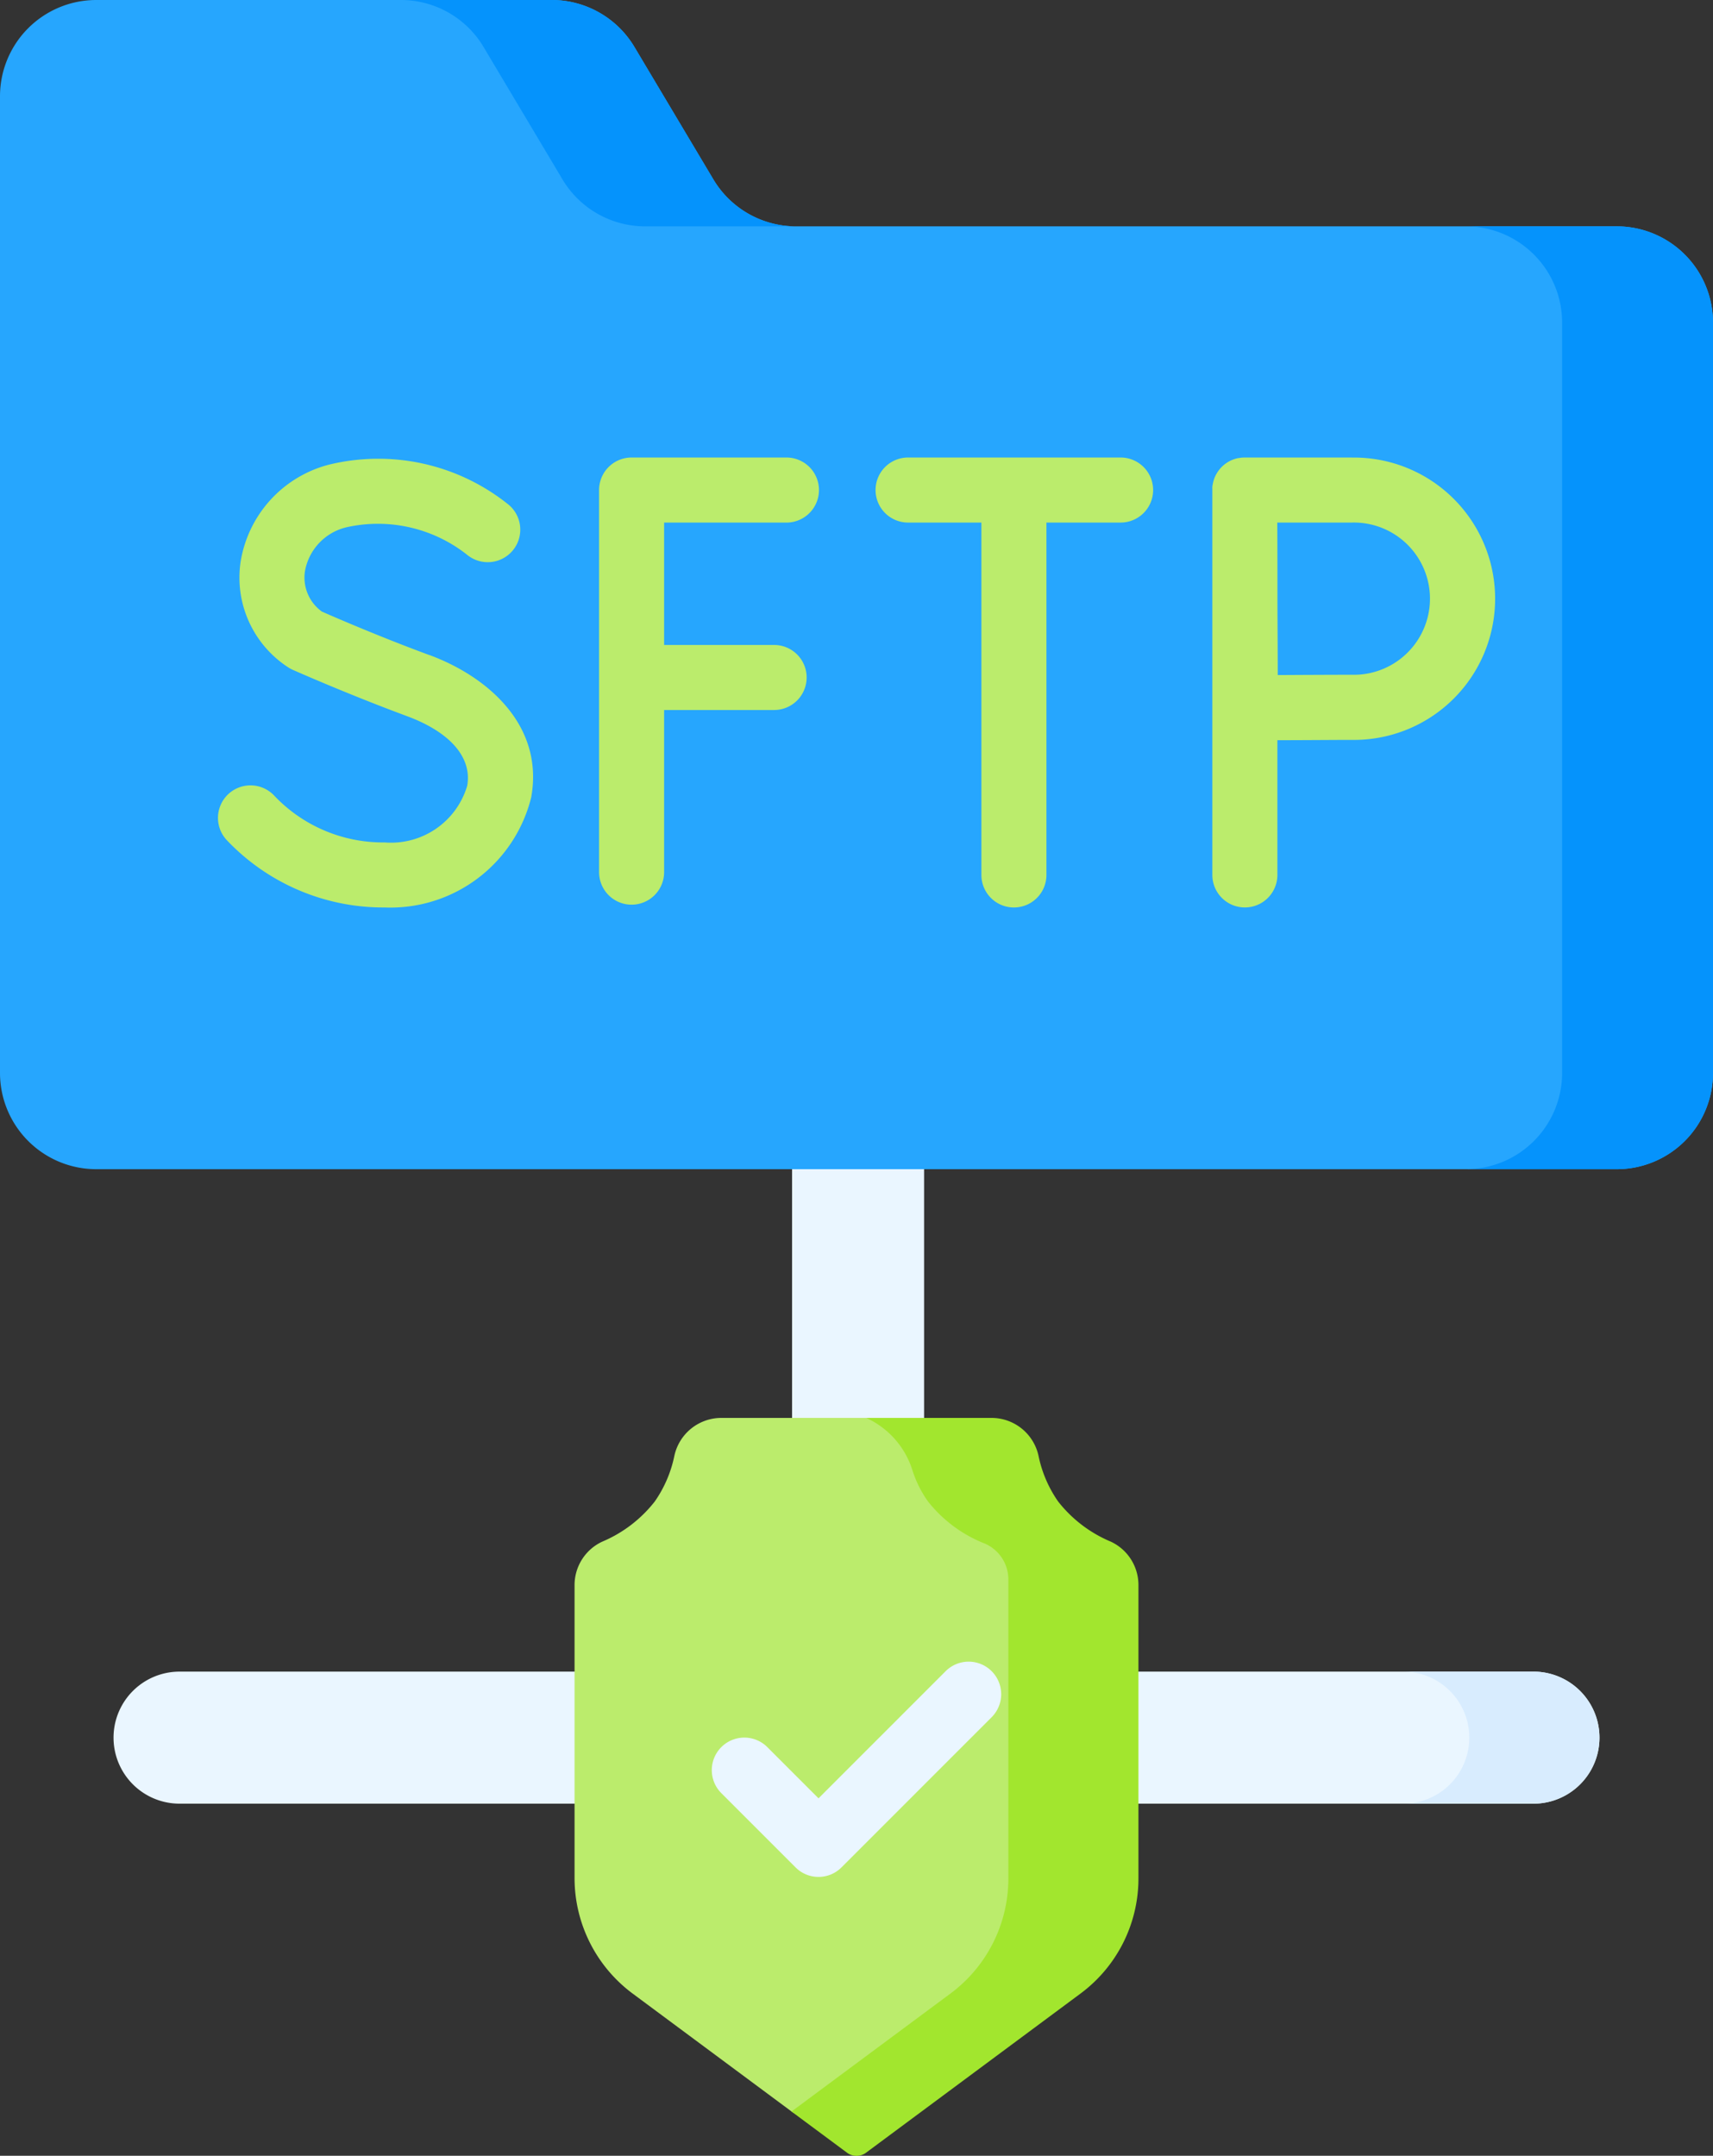 <svg xmlns="http://www.w3.org/2000/svg" width="63.579" height="80" viewBox="0 0 63.579 80">
  <rect x="0" y="0" width="63.579" height="80" fill="#333333" stroke="none"/>
  <g id="Group_19358" data-name="Group 19358" transform="translate(-52.546)">
    <path id="Path_73610" data-name="Path 73610" d="M132.217,287.638H109.6V267.384h-4.9v20.254H81.966a2.45,2.45,0,1,0,0,4.9h50.252a2.45,2.45,0,0,0,0-4.9Z" transform="translate(-22.756 -225.605)" fill="#eaf6ff"/>
    <path id="Path_73611" data-name="Path 73611" d="M390.715,397.009h-4.831a2.45,2.45,0,1,1,0,4.9h4.831a2.45,2.45,0,1,0,0-4.9Z" transform="translate(-281.254 -334.976)" fill="#d8ecfe"/>
    <path id="Path_73612" data-name="Path 73612" d="M197.423,362.634a.587.587,0,0,1-.352-.116l-5.9-4.378a5.341,5.341,0,0,1-2.149-4.271V342.984a1.777,1.777,0,0,1,1.025-1.608A4.879,4.879,0,0,0,192,339.883a4.564,4.564,0,0,0,.728-1.7,1.785,1.785,0,0,1,1.733-1.4h5.384c.835,0,3.876.919,4.064,1.732.161.7,2.331,2.317,2.659,2.769,0,0,1.835,13.8.483,14.8l-9.281,6.423A.586.586,0,0,1,197.423,362.634Z" transform="translate(-115.151 -284.165)" fill="#bbec6c"/>
    <path id="Path_73613" data-name="Path 73613" d="M250.438,339.884a4.559,4.559,0,0,1-.728-1.7,1.785,1.785,0,0,0-1.733-1.4h-4.659a3.183,3.183,0,0,1,1.7,1.9,4.173,4.173,0,0,0,.591,1.2,5.028,5.028,0,0,0,2.116,1.566,1.452,1.452,0,0,1,.867,1.324v11.1a5.318,5.318,0,0,1-2.149,4.271l-5.9,4.378,2.064,1.531a.591.591,0,0,0,.7,0l7.964-5.909a5.318,5.318,0,0,0,2.149-4.271V342.984a1.777,1.777,0,0,0-1.025-1.608A4.875,4.875,0,0,1,250.438,339.884Z" transform="translate(-158.62 -284.166)" fill="#a2e62e"/>
    <path id="Path_73614" data-name="Path 73614" d="M225.588,402.641a1.2,1.2,0,0,1-.854-.354l-2.755-2.755a1.207,1.207,0,0,1,1.708-1.707l1.9,1.9,4.718-4.718a1.207,1.207,0,0,1,1.708,1.707l-5.572,5.572A1.2,1.2,0,0,1,225.588,402.641Z" transform="translate(-142.661 -332.99)" fill="#eaf6ff"/>
    <path id="Path_73615" data-name="Path 73615" d="M112.552,43.388H56.119a3.573,3.573,0,0,1-3.573-3.573V3.573A3.573,3.573,0,0,1,56.119,0H73.024a3.573,3.573,0,0,1,3.069,1.744l2.93,4.915A3.573,3.573,0,0,0,82.093,8.4h30.459a3.573,3.573,0,0,1,3.573,3.573V39.815A3.573,3.573,0,0,1,112.552,43.388Z" fill="#26a6fe"/>
    <g id="Group_19356" data-name="Group 19356" transform="translate(67.424 0)">
      <path id="Path_73616" data-name="Path 73616" d="M150.834,1.744l2.93,4.915A3.573,3.573,0,0,0,156.833,8.4h5.6a3.573,3.573,0,0,1-3.07-1.744l-2.93-4.915A3.573,3.573,0,0,0,153.365,0h-5.6a3.573,3.573,0,0,1,3.07,1.744ZM192.892,8.4h-5.6a3.573,3.573,0,0,1,3.573,3.573V39.815a3.573,3.573,0,0,1-3.573,3.573h5.6a3.573,3.573,0,0,0,3.573-3.573V11.976A3.573,3.573,0,0,0,192.892,8.4Z" transform="translate(-147.764)" fill="#0593fc"/>
    </g>
    <g id="Group_19357" data-name="Group 19357" transform="translate(60.634 16.977)">
      <path id="Path_73617" data-name="Path 73617" d="M125.41,108.655h-5.747a1.207,1.207,0,0,0-1.207,1.207v14.18a1.207,1.207,0,0,0,2.414,0v-6.017h4.083a1.207,1.207,0,0,0,0-2.414H120.87v-4.541h4.54a1.207,1.207,0,0,0,0-2.415Zm-13.257,7.33c-1.85-.682-3.564-1.427-3.984-1.612a1.555,1.555,0,0,1-.627-1.514,2.043,2.043,0,0,1,1.542-1.616,5.341,5.341,0,0,1,4.465,1.015,1.207,1.207,0,1,0,1.55-1.851,7.713,7.713,0,0,0-6.711-1.476,4.453,4.453,0,0,0-3.235,3.585,3.967,3.967,0,0,0,1.769,3.928,1.211,1.211,0,0,0,.167.091c.082.036,2.032.9,4.23,1.715,1.612.595,2.43,1.538,2.242,2.589a2.948,2.948,0,0,1-3.065,2.1,5.56,5.56,0,0,1-4.083-1.721,1.207,1.207,0,0,0-1.789,1.621,8.009,8.009,0,0,0,5.872,2.514,5.384,5.384,0,0,0,5.442-4.091c.48-2.686-1.64-4.488-3.783-5.279Zm25.661-7.33h-7.889a1.207,1.207,0,0,0,0,2.414h2.721v13.077a1.207,1.207,0,1,0,2.414,0V111.069h2.753a1.207,1.207,0,0,0,0-2.414Zm8.581,0h-3.978a1.194,1.194,0,0,0-.121.006q-.05.005-.1.015l-.017,0a1.2,1.2,0,0,0-.43.178l0,0a1.208,1.208,0,0,0-.184.151h0l-.007.007q-.038.039-.072.08l-.015.02q-.029.036-.055.075l-.012.02q-.026.04-.049.082l-.008.016c-.015.03-.03.06-.043.091l-.005.015c-.012.031-.024.063-.034.1l-.005.019c-.009.031-.017.063-.024.095,0,.012,0,.024-.006.037s-.009.053-.012.08,0,.049,0,.073,0,.03,0,.045v14.285a1.207,1.207,0,1,0,2.414,0v-5c.916,0,2.137-.011,2.77-.011a5.239,5.239,0,1,0,0-10.477Zm0,8.062c-.63,0-1.834.006-2.75.011,0-.941-.011-2.192-.011-2.835,0-.543,0-1.845-.006-2.824h2.767a2.825,2.825,0,1,1,0,5.648Z" transform="translate(-104.309 -108.654)" fill="#bbec6c"/>
    </g>
  </g>
</svg>
